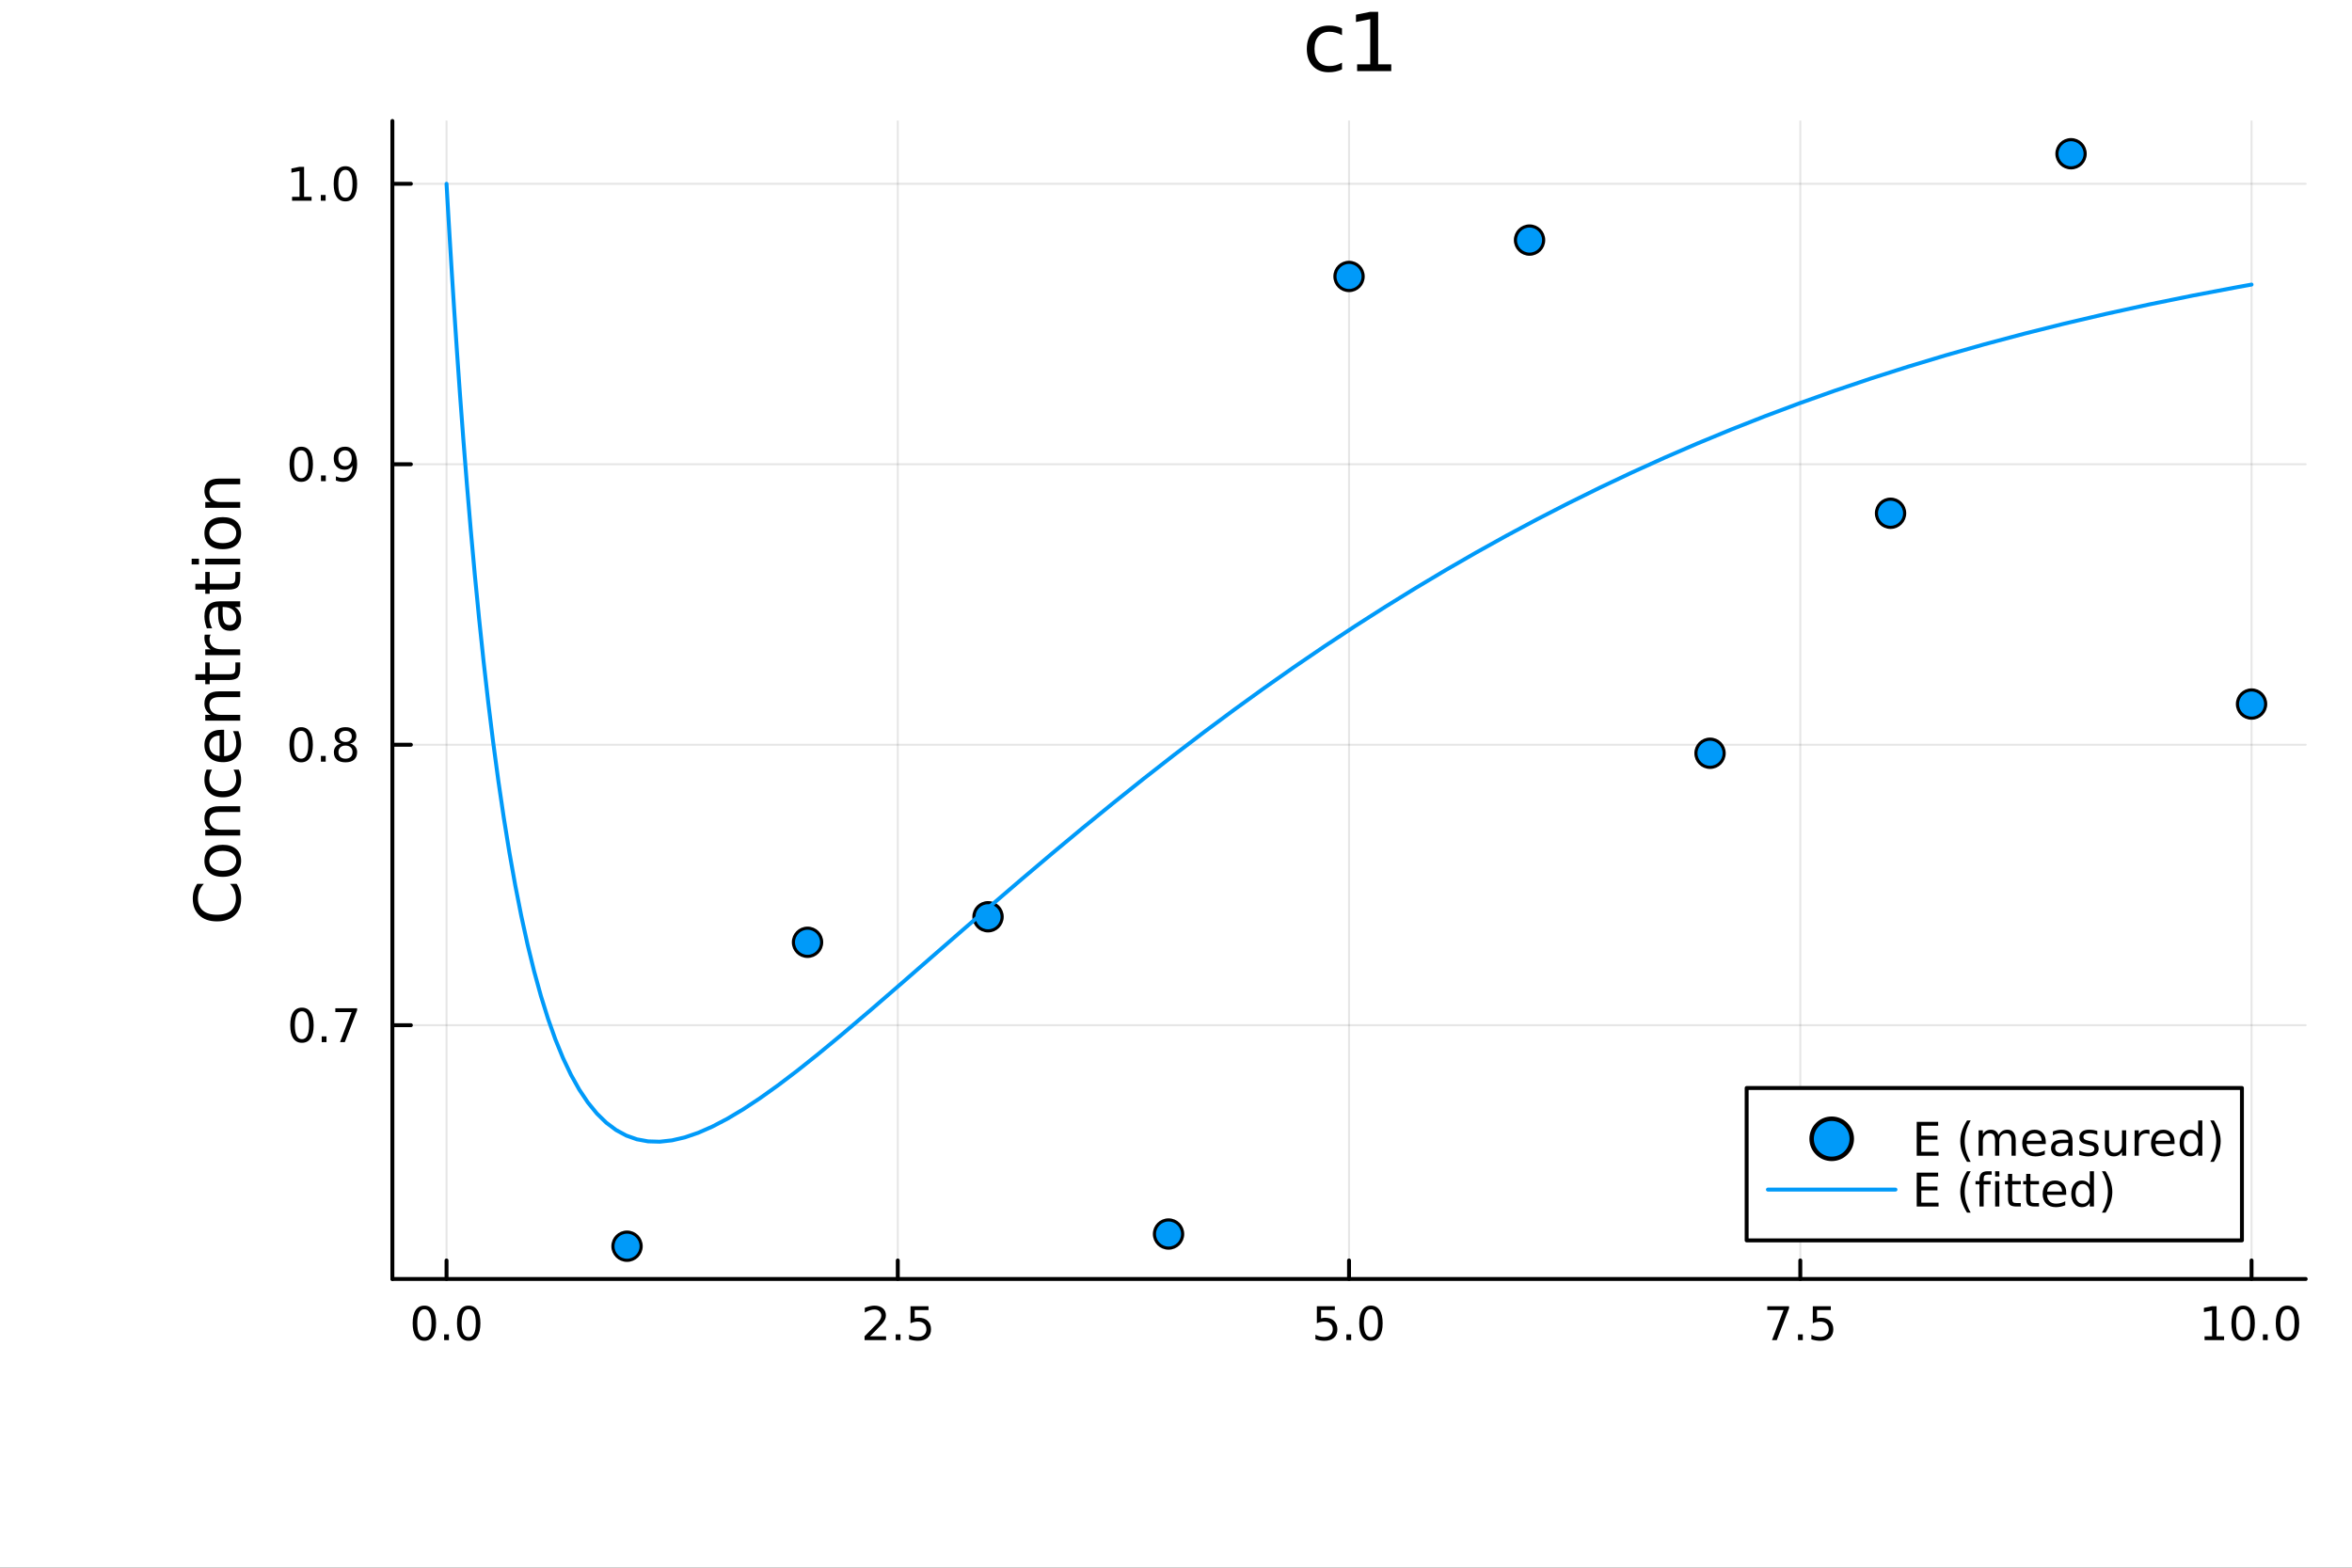 <?xml version="1.0" encoding="utf-8"?>
<svg xmlns="http://www.w3.org/2000/svg" xmlns:xlink="http://www.w3.org/1999/xlink" width="600" height="400" viewBox="0 0 2400 1600">
<rect x="0" y="0" width="2400" height="1600" fill="#333333" stroke="none"/>
<defs>
  <clipPath id="clip410">
    <rect x="0" y="0" width="2400" height="1600"/>
  </clipPath>
</defs>
<path clip-path="url(#clip410)" d="M0 1600 L2400 1600 L2400 0 L0 0  Z" fill="#ffffff" fill-rule="evenodd" fill-opacity="1"/>
<defs>
  <clipPath id="clip411">
    <rect x="480" y="0" width="1681" height="1600"/>
  </clipPath>
</defs>
<path clip-path="url(#clip410)" d="M400.39 1305.35 L2352.76 1305.35 L2352.76 123.472 L400.39 123.472  Z" fill="#ffffff" fill-rule="evenodd" fill-opacity="1"/>
<defs>
  <clipPath id="clip412">
    <rect x="400" y="123" width="1953" height="1183"/>
  </clipPath>
</defs>
<polyline clip-path="url(#clip412)" style="stroke:#000000; stroke-linecap:round; stroke-linejoin:round; stroke-width:2; stroke-opacity:0.1; fill:none" points="455.646,1305.35 455.646,123.472 "/>
<polyline clip-path="url(#clip412)" style="stroke:#000000; stroke-linecap:round; stroke-linejoin:round; stroke-width:2; stroke-opacity:0.1; fill:none" points="916.109,1305.35 916.109,123.472 "/>
<polyline clip-path="url(#clip412)" style="stroke:#000000; stroke-linecap:round; stroke-linejoin:round; stroke-width:2; stroke-opacity:0.1; fill:none" points="1376.57,1305.35 1376.57,123.472 "/>
<polyline clip-path="url(#clip412)" style="stroke:#000000; stroke-linecap:round; stroke-linejoin:round; stroke-width:2; stroke-opacity:0.1; fill:none" points="1837.04,1305.35 1837.04,123.472 "/>
<polyline clip-path="url(#clip412)" style="stroke:#000000; stroke-linecap:round; stroke-linejoin:round; stroke-width:2; stroke-opacity:0.1; fill:none" points="2297.5,1305.35 2297.5,123.472 "/>
<polyline clip-path="url(#clip410)" style="stroke:#000000; stroke-linecap:round; stroke-linejoin:round; stroke-width:4; stroke-opacity:1; fill:none" points="400.39,1305.35 2352.76,1305.35 "/>
<polyline clip-path="url(#clip410)" style="stroke:#000000; stroke-linecap:round; stroke-linejoin:round; stroke-width:4; stroke-opacity:1; fill:none" points="455.646,1305.35 455.646,1286.45 "/>
<polyline clip-path="url(#clip410)" style="stroke:#000000; stroke-linecap:round; stroke-linejoin:round; stroke-width:4; stroke-opacity:1; fill:none" points="916.109,1305.35 916.109,1286.45 "/>
<polyline clip-path="url(#clip410)" style="stroke:#000000; stroke-linecap:round; stroke-linejoin:round; stroke-width:4; stroke-opacity:1; fill:none" points="1376.57,1305.35 1376.57,1286.45 "/>
<polyline clip-path="url(#clip410)" style="stroke:#000000; stroke-linecap:round; stroke-linejoin:round; stroke-width:4; stroke-opacity:1; fill:none" points="1837.04,1305.35 1837.04,1286.45 "/>
<polyline clip-path="url(#clip410)" style="stroke:#000000; stroke-linecap:round; stroke-linejoin:round; stroke-width:4; stroke-opacity:1; fill:none" points="2297.5,1305.35 2297.5,1286.45 "/>
<path clip-path="url(#clip410)" d="M433.03 1336.26 Q429.419 1336.26 427.59 1339.83 Q425.785 1343.37 425.785 1350.5 Q425.785 1357.61 427.59 1361.17 Q429.419 1364.71 433.03 1364.71 Q436.664 1364.71 438.47 1361.17 Q440.298 1357.61 440.298 1350.5 Q440.298 1343.37 438.47 1339.83 Q436.664 1336.26 433.03 1336.26 M433.03 1332.56 Q438.84 1332.56 441.896 1337.17 Q444.974 1341.75 444.974 1350.5 Q444.974 1359.23 441.896 1363.83 Q438.84 1368.42 433.03 1368.42 Q427.22 1368.42 424.141 1363.83 Q421.086 1359.23 421.086 1350.5 Q421.086 1341.75 424.141 1337.17 Q427.22 1332.56 433.03 1332.56 Z" fill="#000000" fill-rule="nonzero" fill-opacity="1" /><path clip-path="url(#clip410)" d="M453.192 1361.87 L458.076 1361.87 L458.076 1367.75 L453.192 1367.75 L453.192 1361.87 Z" fill="#000000" fill-rule="nonzero" fill-opacity="1" /><path clip-path="url(#clip410)" d="M478.261 1336.26 Q474.65 1336.26 472.821 1339.83 Q471.016 1343.37 471.016 1350.5 Q471.016 1357.61 472.821 1361.17 Q474.65 1364.71 478.261 1364.71 Q481.895 1364.71 483.701 1361.17 Q485.53 1357.61 485.53 1350.5 Q485.53 1343.37 483.701 1339.83 Q481.895 1336.26 478.261 1336.26 M478.261 1332.56 Q484.071 1332.56 487.127 1337.17 Q490.206 1341.75 490.206 1350.5 Q490.206 1359.23 487.127 1363.83 Q484.071 1368.42 478.261 1368.42 Q472.451 1368.42 469.372 1363.83 Q466.317 1359.23 466.317 1350.5 Q466.317 1341.75 469.372 1337.17 Q472.451 1332.56 478.261 1332.56 Z" fill="#000000" fill-rule="nonzero" fill-opacity="1" /><path clip-path="url(#clip410)" d="M887.846 1363.81 L904.165 1363.81 L904.165 1367.75 L882.221 1367.75 L882.221 1363.81 Q884.883 1361.06 889.466 1356.43 Q894.072 1351.77 895.253 1350.43 Q897.498 1347.91 898.378 1346.17 Q899.281 1344.41 899.281 1342.72 Q899.281 1339.97 897.336 1338.23 Q895.415 1336.5 892.313 1336.5 Q890.114 1336.5 887.66 1337.26 Q885.23 1338.02 882.452 1339.57 L882.452 1334.85 Q885.276 1333.72 887.73 1333.14 Q890.183 1332.56 892.22 1332.56 Q897.591 1332.56 900.785 1335.25 Q903.98 1337.93 903.98 1342.42 Q903.98 1344.55 903.169 1346.47 Q902.382 1348.37 900.276 1350.96 Q899.697 1351.63 896.595 1354.85 Q893.494 1358.05 887.846 1363.81 Z" fill="#000000" fill-rule="nonzero" fill-opacity="1" /><path clip-path="url(#clip410)" d="M913.98 1361.87 L918.864 1361.87 L918.864 1367.75 L913.98 1367.75 L913.98 1361.87 Z" fill="#000000" fill-rule="nonzero" fill-opacity="1" /><path clip-path="url(#clip410)" d="M929.095 1333.19 L947.452 1333.19 L947.452 1337.12 L933.378 1337.12 L933.378 1345.59 Q934.396 1345.25 935.415 1345.08 Q936.433 1344.9 937.452 1344.9 Q943.239 1344.9 946.618 1348.07 Q949.998 1351.24 949.998 1356.66 Q949.998 1362.24 946.526 1365.34 Q943.054 1368.42 936.734 1368.42 Q934.558 1368.42 932.29 1368.05 Q930.044 1367.68 927.637 1366.94 L927.637 1362.24 Q929.72 1363.37 931.942 1363.93 Q934.165 1364.48 936.642 1364.48 Q940.646 1364.48 942.984 1362.38 Q945.322 1360.27 945.322 1356.66 Q945.322 1353.05 942.984 1350.94 Q940.646 1348.83 936.642 1348.83 Q934.767 1348.83 932.892 1349.25 Q931.04 1349.67 929.095 1350.55 L929.095 1333.19 Z" fill="#000000" fill-rule="nonzero" fill-opacity="1" /><path clip-path="url(#clip410)" d="M1343.74 1333.19 L1362.09 1333.19 L1362.09 1337.12 L1348.02 1337.12 L1348.02 1345.59 Q1349.04 1345.25 1350.06 1345.08 Q1351.08 1344.9 1352.09 1344.9 Q1357.88 1344.9 1361.26 1348.07 Q1364.64 1351.24 1364.64 1356.66 Q1364.64 1362.24 1361.17 1365.34 Q1357.7 1368.42 1351.38 1368.42 Q1349.2 1368.42 1346.93 1368.05 Q1344.69 1367.68 1342.28 1366.94 L1342.28 1362.24 Q1344.36 1363.37 1346.58 1363.93 Q1348.81 1364.48 1351.28 1364.48 Q1355.29 1364.48 1357.63 1362.38 Q1359.96 1360.27 1359.96 1356.66 Q1359.96 1353.05 1357.63 1350.94 Q1355.29 1348.83 1351.28 1348.83 Q1349.41 1348.83 1347.53 1349.25 Q1345.68 1349.67 1343.74 1350.55 L1343.74 1333.19 Z" fill="#000000" fill-rule="nonzero" fill-opacity="1" /><path clip-path="url(#clip410)" d="M1373.85 1361.87 L1378.74 1361.87 L1378.74 1367.75 L1373.85 1367.75 L1373.85 1361.87 Z" fill="#000000" fill-rule="nonzero" fill-opacity="1" /><path clip-path="url(#clip410)" d="M1398.92 1336.26 Q1395.31 1336.26 1393.48 1339.83 Q1391.68 1343.37 1391.68 1350.5 Q1391.68 1357.61 1393.48 1361.17 Q1395.31 1364.71 1398.92 1364.71 Q1402.56 1364.71 1404.36 1361.17 Q1406.19 1357.61 1406.19 1350.5 Q1406.19 1343.37 1404.36 1339.83 Q1402.56 1336.26 1398.92 1336.26 M1398.92 1332.56 Q1404.73 1332.56 1407.79 1337.17 Q1410.87 1341.75 1410.87 1350.5 Q1410.87 1359.23 1407.79 1363.83 Q1404.73 1368.42 1398.92 1368.42 Q1393.11 1368.42 1390.03 1363.83 Q1386.98 1359.23 1386.98 1350.5 Q1386.98 1341.75 1390.03 1337.17 Q1393.11 1332.56 1398.92 1332.56 Z" fill="#000000" fill-rule="nonzero" fill-opacity="1" /><path clip-path="url(#clip410)" d="M1803.36 1333.19 L1825.58 1333.19 L1825.58 1335.18 L1813.03 1367.75 L1808.15 1367.75 L1819.95 1337.12 L1803.36 1337.12 L1803.36 1333.19 Z" fill="#000000" fill-rule="nonzero" fill-opacity="1" /><path clip-path="url(#clip410)" d="M1834.7 1361.87 L1839.58 1361.87 L1839.58 1367.75 L1834.7 1367.75 L1834.7 1361.87 Z" fill="#000000" fill-rule="nonzero" fill-opacity="1" /><path clip-path="url(#clip410)" d="M1849.81 1333.19 L1868.17 1333.19 L1868.17 1337.12 L1854.1 1337.12 L1854.1 1345.59 Q1855.12 1345.25 1856.13 1345.08 Q1857.15 1344.9 1858.17 1344.9 Q1863.96 1344.9 1867.34 1348.07 Q1870.72 1351.24 1870.72 1356.66 Q1870.72 1362.24 1867.24 1365.34 Q1863.77 1368.42 1857.45 1368.42 Q1855.28 1368.42 1853.01 1368.05 Q1850.76 1367.68 1848.36 1366.94 L1848.36 1362.24 Q1850.44 1363.37 1852.66 1363.93 Q1854.88 1364.48 1857.36 1364.48 Q1861.37 1364.48 1863.7 1362.38 Q1866.04 1360.27 1866.04 1356.66 Q1866.04 1353.05 1863.7 1350.94 Q1861.37 1348.83 1857.36 1348.83 Q1855.49 1348.83 1853.61 1349.25 Q1851.76 1349.67 1849.81 1350.55 L1849.81 1333.19 Z" fill="#000000" fill-rule="nonzero" fill-opacity="1" /><path clip-path="url(#clip410)" d="M2249.57 1363.81 L2257.21 1363.81 L2257.21 1337.44 L2248.9 1339.11 L2248.9 1334.85 L2257.16 1333.19 L2261.84 1333.19 L2261.84 1363.81 L2269.48 1363.81 L2269.48 1367.75 L2249.57 1367.75 L2249.57 1363.81 Z" fill="#000000" fill-rule="nonzero" fill-opacity="1" /><path clip-path="url(#clip410)" d="M2288.92 1336.26 Q2285.31 1336.26 2283.48 1339.83 Q2281.68 1343.37 2281.68 1350.5 Q2281.68 1357.61 2283.48 1361.17 Q2285.31 1364.71 2288.92 1364.71 Q2292.56 1364.71 2294.36 1361.17 Q2296.19 1357.61 2296.19 1350.5 Q2296.19 1343.37 2294.36 1339.83 Q2292.56 1336.26 2288.92 1336.26 M2288.92 1332.56 Q2294.73 1332.56 2297.79 1337.17 Q2300.87 1341.75 2300.87 1350.5 Q2300.87 1359.23 2297.79 1363.83 Q2294.73 1368.42 2288.92 1368.42 Q2283.11 1368.42 2280.04 1363.83 Q2276.98 1359.23 2276.98 1350.5 Q2276.98 1341.75 2280.04 1337.17 Q2283.11 1332.56 2288.92 1332.56 Z" fill="#000000" fill-rule="nonzero" fill-opacity="1" /><path clip-path="url(#clip410)" d="M2309.09 1361.87 L2313.97 1361.87 L2313.97 1367.75 L2309.09 1367.75 L2309.09 1361.87 Z" fill="#000000" fill-rule="nonzero" fill-opacity="1" /><path clip-path="url(#clip410)" d="M2334.16 1336.26 Q2330.54 1336.26 2328.72 1339.83 Q2326.91 1343.37 2326.91 1350.5 Q2326.91 1357.61 2328.72 1361.17 Q2330.54 1364.71 2334.16 1364.71 Q2337.79 1364.71 2339.59 1361.17 Q2341.42 1357.61 2341.42 1350.5 Q2341.42 1343.37 2339.59 1339.83 Q2337.79 1336.26 2334.16 1336.26 M2334.16 1332.56 Q2339.97 1332.56 2343.02 1337.17 Q2346.1 1341.75 2346.1 1350.5 Q2346.1 1359.23 2343.02 1363.83 Q2339.97 1368.42 2334.16 1368.42 Q2328.35 1368.42 2325.27 1363.83 Q2322.21 1359.23 2322.21 1350.5 Q2322.21 1341.75 2325.27 1337.17 Q2328.35 1332.56 2334.16 1332.56 Z" fill="#000000" fill-rule="nonzero" fill-opacity="1" /><polyline clip-path="url(#clip412)" style="stroke:#000000; stroke-linecap:round; stroke-linejoin:round; stroke-width:2; stroke-opacity:0.1; fill:none" points="400.39,1046.34 2352.76,1046.34 "/>
<polyline clip-path="url(#clip412)" style="stroke:#000000; stroke-linecap:round; stroke-linejoin:round; stroke-width:2; stroke-opacity:0.1; fill:none" points="400.39,760.083 2352.76,760.083 "/>
<polyline clip-path="url(#clip412)" style="stroke:#000000; stroke-linecap:round; stroke-linejoin:round; stroke-width:2; stroke-opacity:0.1; fill:none" points="400.39,473.831 2352.76,473.831 "/>
<polyline clip-path="url(#clip412)" style="stroke:#000000; stroke-linecap:round; stroke-linejoin:round; stroke-width:2; stroke-opacity:0.1; fill:none" points="400.39,187.578 2352.76,187.578 "/>
<polyline clip-path="url(#clip410)" style="stroke:#000000; stroke-linecap:round; stroke-linejoin:round; stroke-width:4; stroke-opacity:1; fill:none" points="400.39,1305.35 400.39,123.472 "/>
<polyline clip-path="url(#clip410)" style="stroke:#000000; stroke-linecap:round; stroke-linejoin:round; stroke-width:4; stroke-opacity:1; fill:none" points="400.39,1046.34 419.288,1046.34 "/>
<polyline clip-path="url(#clip410)" style="stroke:#000000; stroke-linecap:round; stroke-linejoin:round; stroke-width:4; stroke-opacity:1; fill:none" points="400.39,760.083 419.288,760.083 "/>
<polyline clip-path="url(#clip410)" style="stroke:#000000; stroke-linecap:round; stroke-linejoin:round; stroke-width:4; stroke-opacity:1; fill:none" points="400.39,473.831 419.288,473.831 "/>
<polyline clip-path="url(#clip410)" style="stroke:#000000; stroke-linecap:round; stroke-linejoin:round; stroke-width:4; stroke-opacity:1; fill:none" points="400.39,187.578 419.288,187.578 "/>
<path clip-path="url(#clip410)" d="M308.117 1032.13 Q304.506 1032.13 302.677 1035.7 Q300.872 1039.24 300.872 1046.37 Q300.872 1053.48 302.677 1057.04 Q304.506 1060.58 308.117 1060.58 Q311.751 1060.58 313.557 1057.04 Q315.386 1053.48 315.386 1046.37 Q315.386 1039.24 313.557 1035.7 Q311.751 1032.13 308.117 1032.13 M308.117 1028.43 Q313.927 1028.43 316.983 1033.04 Q320.061 1037.62 320.061 1046.37 Q320.061 1055.1 316.983 1059.7 Q313.927 1064.29 308.117 1064.29 Q302.307 1064.29 299.228 1059.7 Q296.173 1055.1 296.173 1046.37 Q296.173 1037.62 299.228 1033.04 Q302.307 1028.43 308.117 1028.43 Z" fill="#000000" fill-rule="nonzero" fill-opacity="1" /><path clip-path="url(#clip410)" d="M328.279 1057.74 L333.163 1057.74 L333.163 1063.62 L328.279 1063.62 L328.279 1057.74 Z" fill="#000000" fill-rule="nonzero" fill-opacity="1" /><path clip-path="url(#clip410)" d="M342.168 1029.06 L364.39 1029.06 L364.39 1031.05 L351.844 1063.62 L346.959 1063.62 L358.765 1032.99 L342.168 1032.99 L342.168 1029.06 Z" fill="#000000" fill-rule="nonzero" fill-opacity="1" /><path clip-path="url(#clip410)" d="M307.307 745.882 Q303.696 745.882 301.867 749.447 Q300.062 752.988 300.062 760.118 Q300.062 767.224 301.867 770.789 Q303.696 774.331 307.307 774.331 Q310.941 774.331 312.747 770.789 Q314.575 767.224 314.575 760.118 Q314.575 752.988 312.747 749.447 Q310.941 745.882 307.307 745.882 M307.307 742.178 Q313.117 742.178 316.173 746.785 Q319.251 751.368 319.251 760.118 Q319.251 768.845 316.173 773.451 Q313.117 778.034 307.307 778.034 Q301.497 778.034 298.418 773.451 Q295.363 768.845 295.363 760.118 Q295.363 751.368 298.418 746.785 Q301.497 742.178 307.307 742.178 Z" fill="#000000" fill-rule="nonzero" fill-opacity="1" /><path clip-path="url(#clip410)" d="M327.469 771.484 L332.353 771.484 L332.353 777.363 L327.469 777.363 L327.469 771.484 Z" fill="#000000" fill-rule="nonzero" fill-opacity="1" /><path clip-path="url(#clip410)" d="M352.538 760.951 Q349.205 760.951 347.284 762.734 Q345.385 764.516 345.385 767.641 Q345.385 770.766 347.284 772.548 Q349.205 774.331 352.538 774.331 Q355.871 774.331 357.793 772.548 Q359.714 770.743 359.714 767.641 Q359.714 764.516 357.793 762.734 Q355.895 760.951 352.538 760.951 M347.862 758.961 Q344.853 758.22 343.163 756.16 Q341.497 754.099 341.497 751.136 Q341.497 746.993 344.436 744.586 Q347.399 742.178 352.538 742.178 Q357.7 742.178 360.64 744.586 Q363.58 746.993 363.58 751.136 Q363.58 754.099 361.89 756.16 Q360.223 758.22 357.237 758.961 Q360.617 759.748 362.492 762.039 Q364.39 764.331 364.39 767.641 Q364.39 772.664 361.311 775.349 Q358.256 778.034 352.538 778.034 Q346.821 778.034 343.742 775.349 Q340.686 772.664 340.686 767.641 Q340.686 764.331 342.584 762.039 Q344.483 759.748 347.862 758.961 M346.149 751.576 Q346.149 754.261 347.816 755.766 Q349.506 757.271 352.538 757.271 Q355.547 757.271 357.237 755.766 Q358.95 754.261 358.95 751.576 Q358.95 748.891 357.237 747.387 Q355.547 745.882 352.538 745.882 Q349.506 745.882 347.816 747.387 Q346.149 748.891 346.149 751.576 Z" fill="#000000" fill-rule="nonzero" fill-opacity="1" /><path clip-path="url(#clip410)" d="M307.399 459.629 Q303.788 459.629 301.96 463.194 Q300.154 466.736 300.154 473.865 Q300.154 480.972 301.96 484.537 Q303.788 488.078 307.399 488.078 Q311.034 488.078 312.839 484.537 Q314.668 480.972 314.668 473.865 Q314.668 466.736 312.839 463.194 Q311.034 459.629 307.399 459.629 M307.399 455.926 Q313.21 455.926 316.265 460.532 Q319.344 465.115 319.344 473.865 Q319.344 482.592 316.265 487.199 Q313.21 491.782 307.399 491.782 Q301.589 491.782 298.511 487.199 Q295.455 482.592 295.455 473.865 Q295.455 465.115 298.511 460.532 Q301.589 455.926 307.399 455.926 Z" fill="#000000" fill-rule="nonzero" fill-opacity="1" /><path clip-path="url(#clip410)" d="M327.561 485.231 L332.446 485.231 L332.446 491.111 L327.561 491.111 L327.561 485.231 Z" fill="#000000" fill-rule="nonzero" fill-opacity="1" /><path clip-path="url(#clip410)" d="M342.77 490.393 L342.77 486.134 Q344.529 486.967 346.334 487.407 Q348.14 487.847 349.876 487.847 Q354.506 487.847 356.936 484.745 Q359.39 481.62 359.737 475.277 Q358.395 477.268 356.334 478.333 Q354.274 479.398 351.774 479.398 Q346.589 479.398 343.557 476.273 Q340.547 473.125 340.547 467.685 Q340.547 462.361 343.696 459.143 Q346.844 455.926 352.075 455.926 Q358.071 455.926 361.219 460.532 Q364.39 465.115 364.39 473.865 Q364.39 482.037 360.501 486.921 Q356.635 491.782 350.084 491.782 Q348.325 491.782 346.52 491.435 Q344.714 491.087 342.77 490.393 M352.075 475.74 Q355.223 475.74 357.052 473.588 Q358.904 471.435 358.904 467.685 Q358.904 463.958 357.052 461.805 Q355.223 459.629 352.075 459.629 Q348.927 459.629 347.075 461.805 Q345.247 463.958 345.247 467.685 Q345.247 471.435 347.075 473.588 Q348.927 475.74 352.075 475.74 Z" fill="#000000" fill-rule="nonzero" fill-opacity="1" /><path clip-path="url(#clip410)" d="M298.025 200.923 L305.663 200.923 L305.663 174.557 L297.353 176.224 L297.353 171.965 L305.617 170.298 L310.293 170.298 L310.293 200.923 L317.932 200.923 L317.932 204.858 L298.025 204.858 L298.025 200.923 Z" fill="#000000" fill-rule="nonzero" fill-opacity="1" /><path clip-path="url(#clip410)" d="M327.376 198.978 L332.26 198.978 L332.26 204.858 L327.376 204.858 L327.376 198.978 Z" fill="#000000" fill-rule="nonzero" fill-opacity="1" /><path clip-path="url(#clip410)" d="M352.446 173.377 Q348.834 173.377 347.006 176.941 Q345.2 180.483 345.2 187.613 Q345.2 194.719 347.006 198.284 Q348.834 201.826 352.446 201.826 Q356.08 201.826 357.885 198.284 Q359.714 194.719 359.714 187.613 Q359.714 180.483 357.885 176.941 Q356.08 173.377 352.446 173.377 M352.446 169.673 Q358.256 169.673 361.311 174.279 Q364.39 178.863 364.39 187.613 Q364.39 196.339 361.311 200.946 Q358.256 205.529 352.446 205.529 Q346.635 205.529 343.557 200.946 Q340.501 196.339 340.501 187.613 Q340.501 178.863 343.557 174.279 Q346.635 169.673 352.446 169.673 Z" fill="#000000" fill-rule="nonzero" fill-opacity="1" /><path clip-path="url(#clip410)" d="M201.247 902.054 L208.026 902.054 Q205.003 905.3 203.507 908.993 Q202.011 912.653 202.011 916.791 Q202.011 924.939 207.008 929.267 Q211.973 933.596 221.394 933.596 Q230.784 933.596 235.781 929.267 Q240.746 924.939 240.746 916.791 Q240.746 912.653 239.25 908.993 Q237.754 905.3 234.73 902.054 L241.446 902.054 Q243.738 905.428 244.884 909.215 Q246.03 912.971 246.03 917.172 Q246.03 927.962 239.441 934.169 Q232.821 940.375 221.394 940.375 Q209.936 940.375 203.347 934.169 Q196.727 927.962 196.727 917.172 Q196.727 912.907 197.873 909.152 Q198.987 905.364 201.247 902.054 Z" fill="#000000" fill-rule="nonzero" fill-opacity="1" /><path clip-path="url(#clip410)" d="M213.564 878.564 Q213.564 883.275 217.257 886.012 Q220.917 888.75 227.314 888.75 Q233.712 888.75 237.404 886.044 Q241.064 883.307 241.064 878.564 Q241.064 873.886 237.372 871.148 Q233.68 868.411 227.314 868.411 Q220.98 868.411 217.288 871.148 Q213.564 873.886 213.564 878.564 M208.599 878.564 Q208.599 870.926 213.564 866.565 Q218.53 862.205 227.314 862.205 Q236.067 862.205 241.064 866.565 Q246.03 870.926 246.03 878.564 Q246.03 886.235 241.064 890.596 Q236.067 894.924 227.314 894.924 Q218.53 894.924 213.564 890.596 Q208.599 886.235 208.599 878.564 Z" fill="#000000" fill-rule="nonzero" fill-opacity="1" /><path clip-path="url(#clip410)" d="M223.59 822.865 L245.107 822.865 L245.107 828.721 L223.781 828.721 Q218.721 828.721 216.206 830.694 Q213.692 832.668 213.692 836.614 Q213.692 841.357 216.715 844.094 Q219.739 846.831 224.959 846.831 L245.107 846.831 L245.107 852.72 L209.459 852.72 L209.459 846.831 L214.997 846.831 Q211.782 844.731 210.191 841.898 Q208.599 839.033 208.599 835.31 Q208.599 829.167 212.419 826.016 Q216.206 822.865 223.59 822.865 Z" fill="#000000" fill-rule="nonzero" fill-opacity="1" /><path clip-path="url(#clip410)" d="M210.827 785.53 L216.302 785.53 Q214.933 788.012 214.265 790.527 Q213.564 793.009 213.564 795.556 Q213.564 801.253 217.193 804.404 Q220.79 807.555 227.314 807.555 Q233.839 807.555 237.468 804.404 Q241.064 801.253 241.064 795.556 Q241.064 793.009 240.396 790.527 Q239.696 788.012 238.327 785.53 L243.738 785.53 Q244.884 787.98 245.457 790.622 Q246.03 793.232 246.03 796.192 Q246.03 804.245 240.969 808.987 Q235.908 813.73 227.314 813.73 Q218.593 813.73 213.596 808.955 Q208.599 804.149 208.599 795.81 Q208.599 793.105 209.172 790.527 Q209.713 787.949 210.827 785.53 Z" fill="#000000" fill-rule="nonzero" fill-opacity="1" /><path clip-path="url(#clip410)" d="M225.818 744.853 L228.683 744.853 L228.683 771.78 Q234.73 771.398 237.913 768.151 Q241.064 764.873 241.064 759.048 Q241.064 755.675 240.237 752.523 Q239.409 749.341 237.754 746.221 L243.292 746.221 Q244.629 749.372 245.329 752.683 Q246.03 755.993 246.03 759.398 Q246.03 767.928 241.064 772.926 Q236.099 777.891 227.633 777.891 Q218.88 777.891 213.755 773.18 Q208.599 768.438 208.599 760.417 Q208.599 753.224 213.246 749.054 Q217.861 744.853 225.818 744.853 M224.1 750.709 Q219.294 750.773 216.429 753.415 Q213.564 756.025 213.564 760.353 Q213.564 765.255 216.334 768.215 Q219.103 771.143 224.132 771.589 L224.1 750.709 Z" fill="#000000" fill-rule="nonzero" fill-opacity="1" /><path clip-path="url(#clip410)" d="M223.59 705.608 L245.107 705.608 L245.107 711.465 L223.781 711.465 Q218.721 711.465 216.206 713.438 Q213.692 715.411 213.692 719.358 Q213.692 724.101 216.715 726.838 Q219.739 729.575 224.959 729.575 L245.107 729.575 L245.107 735.463 L209.459 735.463 L209.459 729.575 L214.997 729.575 Q211.782 727.474 210.191 724.642 Q208.599 721.777 208.599 718.053 Q208.599 711.91 212.419 708.759 Q216.206 705.608 223.59 705.608 Z" fill="#000000" fill-rule="nonzero" fill-opacity="1" /><path clip-path="url(#clip410)" d="M199.337 688.134 L209.459 688.134 L209.459 676.071 L214.01 676.071 L214.01 688.134 L233.362 688.134 Q237.722 688.134 238.964 686.957 Q240.205 685.747 240.205 682.087 L240.205 676.071 L245.107 676.071 L245.107 682.087 Q245.107 688.866 242.592 691.445 Q240.046 694.023 233.362 694.023 L214.01 694.023 L214.01 698.319 L209.459 698.319 L209.459 694.023 L199.337 694.023 L199.337 688.134 Z" fill="#000000" fill-rule="nonzero" fill-opacity="1" /><path clip-path="url(#clip410)" d="M214.933 647.712 Q214.36 648.699 214.106 649.876 Q213.819 651.022 213.819 652.423 Q213.819 657.388 217.066 660.062 Q220.28 662.703 226.328 662.703 L245.107 662.703 L245.107 668.592 L209.459 668.592 L209.459 662.703 L214.997 662.703 Q211.75 660.857 210.191 657.897 Q208.599 654.937 208.599 650.704 Q208.599 650.099 208.695 649.367 Q208.758 648.635 208.917 647.744 L214.933 647.712 Z" fill="#000000" fill-rule="nonzero" fill-opacity="1" /><path clip-path="url(#clip410)" d="M227.187 625.368 Q227.187 632.466 228.81 635.204 Q230.434 637.941 234.348 637.941 Q237.468 637.941 239.314 635.904 Q241.128 633.835 241.128 630.302 Q241.128 625.432 237.69 622.504 Q234.221 619.544 228.492 619.544 L227.187 619.544 L227.187 625.368 M224.768 613.687 L245.107 613.687 L245.107 619.544 L239.696 619.544 Q242.942 621.549 244.502 624.541 Q246.03 627.533 246.03 631.862 Q246.03 637.336 242.974 640.583 Q239.887 643.797 234.73 643.797 Q228.715 643.797 225.659 639.787 Q222.604 635.745 222.604 627.756 L222.604 619.544 L222.031 619.544 Q217.989 619.544 215.792 622.217 Q213.564 624.859 213.564 629.665 Q213.564 632.721 214.296 635.617 Q215.029 638.514 216.493 641.187 L211.082 641.187 Q209.841 637.973 209.236 634.949 Q208.599 631.925 208.599 629.061 Q208.599 621.326 212.61 617.507 Q216.62 613.687 224.768 613.687 Z" fill="#000000" fill-rule="nonzero" fill-opacity="1" /><path clip-path="url(#clip410)" d="M199.337 595.832 L209.459 595.832 L209.459 583.769 L214.01 583.769 L214.01 595.832 L233.362 595.832 Q237.722 595.832 238.964 594.654 Q240.205 593.444 240.205 589.784 L240.205 583.769 L245.107 583.769 L245.107 589.784 Q245.107 596.564 242.592 599.142 Q240.046 601.72 233.362 601.72 L214.01 601.72 L214.01 606.017 L209.459 606.017 L209.459 601.72 L199.337 601.72 L199.337 595.832 Z" fill="#000000" fill-rule="nonzero" fill-opacity="1" /><path clip-path="url(#clip410)" d="M209.459 576.066 L209.459 570.21 L245.107 570.21 L245.107 576.066 L209.459 576.066 M195.581 576.066 L195.581 570.21 L202.997 570.21 L202.997 576.066 L195.581 576.066 Z" fill="#000000" fill-rule="nonzero" fill-opacity="1" /><path clip-path="url(#clip410)" d="M213.564 544.142 Q213.564 548.853 217.257 551.59 Q220.917 554.327 227.314 554.327 Q233.712 554.327 237.404 551.622 Q241.064 548.885 241.064 544.142 Q241.064 539.463 237.372 536.726 Q233.68 533.989 227.314 533.989 Q220.98 533.989 217.288 536.726 Q213.564 539.463 213.564 544.142 M208.599 544.142 Q208.599 536.503 213.564 532.143 Q218.53 527.782 227.314 527.782 Q236.067 527.782 241.064 532.143 Q246.03 536.503 246.03 544.142 Q246.03 551.813 241.064 556.173 Q236.067 560.502 227.314 560.502 Q218.53 560.502 213.564 556.173 Q208.599 551.813 208.599 544.142 Z" fill="#000000" fill-rule="nonzero" fill-opacity="1" /><path clip-path="url(#clip410)" d="M223.59 488.442 L245.107 488.442 L245.107 494.299 L223.781 494.299 Q218.721 494.299 216.206 496.272 Q213.692 498.245 213.692 502.192 Q213.692 506.935 216.715 509.672 Q219.739 512.409 224.959 512.409 L245.107 512.409 L245.107 518.297 L209.459 518.297 L209.459 512.409 L214.997 512.409 Q211.782 510.308 210.191 507.476 Q208.599 504.611 208.599 500.887 Q208.599 494.744 212.419 491.593 Q216.206 488.442 223.59 488.442 Z" fill="#000000" fill-rule="nonzero" fill-opacity="1" /><path clip-path="url(#clip410)" d="M1369.38 28.948 L1369.38 35.915 Q1366.22 34.173 1363.02 33.323 Q1359.86 32.431 1356.62 32.431 Q1349.37 32.431 1345.36 37.05 Q1341.35 41.627 1341.35 49.931 Q1341.35 58.236 1345.36 62.854 Q1349.37 67.431 1356.62 67.431 Q1359.86 67.431 1363.02 66.581 Q1366.22 65.689 1369.38 63.948 L1369.38 70.834 Q1366.26 72.292 1362.9 73.022 Q1359.58 73.751 1355.81 73.751 Q1345.56 73.751 1339.53 67.31 Q1333.49 60.869 1333.49 49.931 Q1333.49 38.832 1339.57 32.472 Q1345.68 26.112 1356.3 26.112 Q1359.74 26.112 1363.02 26.841 Q1366.3 27.53 1369.38 28.948 Z" fill="#000000" fill-rule="nonzero" fill-opacity="1" /><path clip-path="url(#clip410)" d="M1384.82 65.689 L1398.18 65.689 L1398.18 19.55 L1383.64 22.466 L1383.64 15.013 L1398.1 12.096 L1406.29 12.096 L1406.29 65.689 L1419.65 65.689 L1419.65 72.576 L1384.82 72.576 L1384.82 65.689 Z" fill="#000000" fill-rule="nonzero" fill-opacity="1" /><circle clip-path="url(#clip412)" cx="639.831" cy="1271.9" r="14.4" fill="#009af9" fill-rule="evenodd" fill-opacity="1" stroke="#000000" stroke-opacity="1" stroke-width="3.2"/>
<circle clip-path="url(#clip412)" cx="824.017" cy="961.701" r="14.4" fill="#009af9" fill-rule="evenodd" fill-opacity="1" stroke="#000000" stroke-opacity="1" stroke-width="3.2"/>
<circle clip-path="url(#clip412)" cx="1008.2" cy="935.659" r="14.4" fill="#009af9" fill-rule="evenodd" fill-opacity="1" stroke="#000000" stroke-opacity="1" stroke-width="3.2"/>
<circle clip-path="url(#clip412)" cx="1192.39" cy="1259.46" r="14.4" fill="#009af9" fill-rule="evenodd" fill-opacity="1" stroke="#000000" stroke-opacity="1" stroke-width="3.2"/>
<circle clip-path="url(#clip412)" cx="1376.57" cy="282.148" r="14.4" fill="#009af9" fill-rule="evenodd" fill-opacity="1" stroke="#000000" stroke-opacity="1" stroke-width="3.2"/>
<circle clip-path="url(#clip412)" cx="1560.76" cy="245.037" r="14.4" fill="#009af9" fill-rule="evenodd" fill-opacity="1" stroke="#000000" stroke-opacity="1" stroke-width="3.2"/>
<circle clip-path="url(#clip412)" cx="1744.94" cy="768.775" r="14.4" fill="#009af9" fill-rule="evenodd" fill-opacity="1" stroke="#000000" stroke-opacity="1" stroke-width="3.2"/>
<circle clip-path="url(#clip412)" cx="1929.13" cy="523.834" r="14.4" fill="#009af9" fill-rule="evenodd" fill-opacity="1" stroke="#000000" stroke-opacity="1" stroke-width="3.2"/>
<circle clip-path="url(#clip412)" cx="2113.31" cy="156.921" r="14.4" fill="#009af9" fill-rule="evenodd" fill-opacity="1" stroke="#000000" stroke-opacity="1" stroke-width="3.2"/>
<circle clip-path="url(#clip412)" cx="2297.5" cy="718.562" r="14.4" fill="#009af9" fill-rule="evenodd" fill-opacity="1" stroke="#000000" stroke-opacity="1" stroke-width="3.2"/>
<polyline clip-path="url(#clip412)" style="stroke:#009af9; stroke-linecap:round; stroke-linejoin:round; stroke-width:4; stroke-opacity:1; fill:none" points="455.646,187.578 457.207,214.758 458.916,243.65 461.091,279.167 463.532,317.404 466.335,359.314 469.418,403.083 472.799,448.441 476.441,494.419 480.341,540.553 484.481,586.272 488.856,631.203 493.457,675.004 498.28,717.426 503.324,758.269 508.588,797.383 514.076,834.656 519.789,870.008 525.733,903.379 531.915,934.732 538.343,964.044 545.024,991.303 551.97,1016.51 559.191,1039.66 566.7,1060.78 574.51,1079.87 582.636,1096.97 591.095,1112.08 599.905,1125.25 609.083,1136.49 618.651,1145.83 628.631,1153.31 639.049,1158.96 649.931,1162.81 661.307,1164.89 673.211,1165.23 685.679,1163.87 698.755,1160.83 712.488,1156.13 726.935,1149.79 742.166,1141.82 758.269,1132.21 775.355,1120.93 793.58,1107.93 813.177,1093.06 834.541,1076.06 858.537,1056.25 889.374,1030.04 920.211,1003.36 951.048,976.47 981.885,949.589 1012.72,922.866 1043.56,896.416 1074.4,870.326 1105.23,844.665 1136.07,819.487 1166.91,794.832 1197.75,770.734 1228.58,747.221 1259.42,724.313 1290.26,702.025 1321.09,680.37 1351.93,659.357 1382.77,638.991 1413.61,619.274 1444.44,600.207 1475.28,581.788 1506.25,563.935 1537.42,546.62 1568.85,529.808 1600.61,513.476 1632.75,497.607 1665.32,482.188 1698.36,467.209 1731.93,452.663 1766.06,438.544 1800.81,424.85 1836.21,411.576 1872.31,398.722 1909.16,386.285 1946.81,374.265 1985.31,362.659 2024.71,351.468 2065.08,340.689 2106.46,330.322 2148.94,320.365 2192.58,310.816 2237.46,301.672 2283.66,292.932 2297.5,290.441 "/>
<path clip-path="url(#clip410)" d="M1782.3 1265.95 L2287.68 1265.95 L2287.68 1110.43 L1782.3 1110.43  Z" fill="#ffffff" fill-rule="evenodd" fill-opacity="1"/>
<polyline clip-path="url(#clip410)" style="stroke:#000000; stroke-linecap:round; stroke-linejoin:round; stroke-width:4; stroke-opacity:1; fill:none" points="1782.3,1265.95 2287.68,1265.95 2287.68,1110.43 1782.3,1110.43 1782.3,1265.95 "/>
<circle clip-path="url(#clip410)" cx="1869.08" cy="1162.27" r="20.48" fill="#009af9" fill-rule="evenodd" fill-opacity="1" stroke="#000000" stroke-opacity="1" stroke-width="4.551"/>
<path clip-path="url(#clip410)" d="M1955.85 1144.99 L1977.7 1144.99 L1977.7 1148.92 L1960.52 1148.92 L1960.52 1159.16 L1976.98 1159.16 L1976.98 1163.09 L1960.52 1163.09 L1960.52 1175.61 L1978.12 1175.61 L1978.12 1179.55 L1955.85 1179.55 L1955.85 1144.99 Z" fill="#000000" fill-rule="nonzero" fill-opacity="1" /><path clip-path="url(#clip410)" d="M2010.92 1143.58 Q2007.81 1148.9 2006.31 1154.11 Q2004.8 1159.32 2004.8 1164.67 Q2004.8 1170.01 2006.31 1175.27 Q2007.84 1180.5 2010.92 1185.8 L2007.21 1185.8 Q2003.74 1180.36 2002 1175.11 Q2000.29 1169.85 2000.29 1164.67 Q2000.29 1159.5 2002 1154.27 Q2003.72 1149.04 2007.21 1143.58 L2010.92 1143.58 Z" fill="#000000" fill-rule="nonzero" fill-opacity="1" /><path clip-path="url(#clip410)" d="M2039.36 1158.6 Q2040.96 1155.73 2043.18 1154.36 Q2045.41 1153 2048.42 1153 Q2052.47 1153 2054.67 1155.85 Q2056.86 1158.67 2056.86 1163.9 L2056.86 1179.55 L2052.58 1179.55 L2052.58 1164.04 Q2052.58 1160.31 2051.26 1158.51 Q2049.94 1156.7 2047.24 1156.7 Q2043.93 1156.7 2042 1158.9 Q2040.08 1161.1 2040.08 1164.9 L2040.08 1179.55 L2035.8 1179.55 L2035.8 1164.04 Q2035.8 1160.29 2034.48 1158.51 Q2033.16 1156.7 2030.41 1156.7 Q2027.14 1156.7 2025.22 1158.92 Q2023.3 1161.12 2023.3 1164.9 L2023.3 1179.55 L2019.02 1179.55 L2019.02 1153.62 L2023.3 1153.62 L2023.3 1157.65 Q2024.76 1155.27 2026.8 1154.13 Q2028.83 1153 2031.63 1153 Q2034.46 1153 2036.43 1154.43 Q2038.42 1155.87 2039.36 1158.6 Z" fill="#000000" fill-rule="nonzero" fill-opacity="1" /><path clip-path="url(#clip410)" d="M2087.54 1165.52 L2087.54 1167.61 L2067.95 1167.61 Q2068.23 1172 2070.59 1174.32 Q2072.98 1176.61 2077.21 1176.61 Q2079.67 1176.61 2081.96 1176.01 Q2084.27 1175.41 2086.54 1174.2 L2086.54 1178.23 Q2084.25 1179.2 2081.84 1179.71 Q2079.43 1180.22 2076.96 1180.22 Q2070.75 1180.22 2067.12 1176.61 Q2063.51 1173 2063.51 1166.84 Q2063.51 1160.48 2066.93 1156.75 Q2070.38 1153 2076.22 1153 Q2081.45 1153 2084.48 1156.38 Q2087.54 1159.74 2087.54 1165.52 M2083.28 1164.27 Q2083.23 1160.78 2081.31 1158.69 Q2079.41 1156.61 2076.26 1156.61 Q2072.7 1156.61 2070.55 1158.62 Q2068.42 1160.64 2068.09 1164.3 L2083.28 1164.27 Z" fill="#000000" fill-rule="nonzero" fill-opacity="1" /><path clip-path="url(#clip410)" d="M2106.31 1166.52 Q2101.15 1166.52 2099.16 1167.7 Q2097.17 1168.88 2097.17 1171.73 Q2097.17 1173.99 2098.65 1175.34 Q2100.15 1176.66 2102.72 1176.66 Q2106.26 1176.66 2108.39 1174.16 Q2110.55 1171.63 2110.55 1167.47 L2110.55 1166.52 L2106.31 1166.52 M2114.8 1164.76 L2114.8 1179.55 L2110.55 1179.55 L2110.55 1175.61 Q2109.09 1177.98 2106.91 1179.11 Q2104.73 1180.22 2101.59 1180.22 Q2097.61 1180.22 2095.24 1178 Q2092.91 1175.75 2092.91 1172 Q2092.91 1167.63 2095.82 1165.41 Q2098.76 1163.18 2104.57 1163.18 L2110.55 1163.18 L2110.55 1162.77 Q2110.55 1159.83 2108.6 1158.23 Q2106.68 1156.61 2103.18 1156.61 Q2100.96 1156.61 2098.86 1157.14 Q2096.75 1157.67 2094.8 1158.74 L2094.8 1154.8 Q2097.14 1153.9 2099.34 1153.46 Q2101.54 1153 2103.62 1153 Q2109.25 1153 2112.03 1155.92 Q2114.8 1158.83 2114.8 1164.76 Z" fill="#000000" fill-rule="nonzero" fill-opacity="1" /><path clip-path="url(#clip410)" d="M2140.11 1154.39 L2140.11 1158.42 Q2138.3 1157.49 2136.36 1157.03 Q2134.41 1156.56 2132.33 1156.56 Q2129.16 1156.56 2127.56 1157.54 Q2125.98 1158.51 2125.98 1160.45 Q2125.98 1161.93 2127.12 1162.79 Q2128.25 1163.62 2131.68 1164.39 L2133.14 1164.71 Q2137.67 1165.68 2139.57 1167.47 Q2141.49 1169.23 2141.49 1172.4 Q2141.49 1176.01 2138.62 1178.11 Q2135.78 1180.22 2130.78 1180.22 Q2128.69 1180.22 2126.42 1179.8 Q2124.18 1179.41 2121.68 1178.6 L2121.68 1174.2 Q2124.04 1175.43 2126.33 1176.05 Q2128.62 1176.66 2130.87 1176.66 Q2133.88 1176.66 2135.5 1175.64 Q2137.12 1174.6 2137.12 1172.72 Q2137.12 1170.98 2135.94 1170.06 Q2134.78 1169.13 2130.82 1168.28 L2129.34 1167.93 Q2125.38 1167.1 2123.62 1165.38 Q2121.86 1163.65 2121.86 1160.64 Q2121.86 1156.98 2124.46 1154.99 Q2127.05 1153 2131.82 1153 Q2134.18 1153 2136.26 1153.35 Q2138.35 1153.69 2140.11 1154.39 Z" fill="#000000" fill-rule="nonzero" fill-opacity="1" /><path clip-path="url(#clip410)" d="M2147.84 1169.32 L2147.84 1153.62 L2152.1 1153.62 L2152.1 1169.16 Q2152.1 1172.84 2153.53 1174.69 Q2154.97 1176.52 2157.84 1176.52 Q2161.29 1176.52 2163.28 1174.32 Q2165.29 1172.12 2165.29 1168.32 L2165.29 1153.62 L2169.55 1153.62 L2169.55 1179.55 L2165.29 1179.55 L2165.29 1175.57 Q2163.74 1177.93 2161.68 1179.09 Q2159.64 1180.22 2156.93 1180.22 Q2152.47 1180.22 2150.15 1177.44 Q2147.84 1174.67 2147.84 1169.32 M2158.55 1153 L2158.55 1153 Z" fill="#000000" fill-rule="nonzero" fill-opacity="1" /><path clip-path="url(#clip410)" d="M2193.35 1157.61 Q2192.63 1157.19 2191.77 1157 Q2190.94 1156.8 2189.92 1156.8 Q2186.31 1156.8 2184.36 1159.16 Q2182.44 1161.49 2182.44 1165.89 L2182.44 1179.55 L2178.16 1179.55 L2178.16 1153.62 L2182.44 1153.62 L2182.44 1157.65 Q2183.79 1155.29 2185.94 1154.16 Q2188.09 1153 2191.17 1153 Q2191.61 1153 2192.14 1153.07 Q2192.67 1153.11 2193.32 1153.23 L2193.35 1157.61 Z" fill="#000000" fill-rule="nonzero" fill-opacity="1" /><path clip-path="url(#clip410)" d="M2218.95 1165.52 L2218.95 1167.61 L2199.36 1167.61 Q2199.64 1172 2202 1174.32 Q2204.39 1176.61 2208.62 1176.61 Q2211.08 1176.61 2213.37 1176.01 Q2215.68 1175.41 2217.95 1174.2 L2217.95 1178.23 Q2215.66 1179.2 2213.25 1179.71 Q2210.85 1180.22 2208.37 1180.22 Q2202.16 1180.22 2198.53 1176.61 Q2194.92 1173 2194.92 1166.84 Q2194.92 1160.48 2198.35 1156.75 Q2201.79 1153 2207.63 1153 Q2212.86 1153 2215.89 1156.38 Q2218.95 1159.74 2218.95 1165.52 M2214.69 1164.27 Q2214.64 1160.78 2212.72 1158.69 Q2210.82 1156.61 2207.67 1156.61 Q2204.11 1156.61 2201.96 1158.62 Q2199.83 1160.64 2199.5 1164.3 L2214.69 1164.27 Z" fill="#000000" fill-rule="nonzero" fill-opacity="1" /><path clip-path="url(#clip410)" d="M2243 1157.56 L2243 1143.53 L2247.26 1143.53 L2247.26 1179.55 L2243 1179.55 L2243 1175.66 Q2241.66 1177.98 2239.6 1179.11 Q2237.56 1180.22 2234.69 1180.22 Q2229.99 1180.22 2227.03 1176.47 Q2224.09 1172.72 2224.09 1166.61 Q2224.09 1160.5 2227.03 1156.75 Q2229.99 1153 2234.69 1153 Q2237.56 1153 2239.6 1154.13 Q2241.66 1155.24 2243 1157.56 M2228.48 1166.61 Q2228.48 1171.31 2230.41 1173.99 Q2232.35 1176.66 2235.73 1176.66 Q2239.11 1176.66 2241.05 1173.99 Q2243 1171.31 2243 1166.61 Q2243 1161.91 2241.05 1159.25 Q2239.11 1156.56 2235.73 1156.56 Q2232.35 1156.56 2230.41 1159.25 Q2228.48 1161.91 2228.48 1166.61 Z" fill="#000000" fill-rule="nonzero" fill-opacity="1" /><path clip-path="url(#clip410)" d="M2255.36 1143.58 L2259.06 1143.58 Q2262.54 1149.04 2264.25 1154.27 Q2265.98 1159.5 2265.98 1164.67 Q2265.98 1169.85 2264.25 1175.11 Q2262.54 1180.36 2259.06 1185.8 L2255.36 1185.8 Q2258.44 1180.5 2259.94 1175.27 Q2261.47 1170.01 2261.47 1164.67 Q2261.47 1159.32 2259.94 1154.11 Q2258.44 1148.9 2255.36 1143.58 Z" fill="#000000" fill-rule="nonzero" fill-opacity="1" /><polyline clip-path="url(#clip410)" style="stroke:#009af9; stroke-linecap:round; stroke-linejoin:round; stroke-width:4; stroke-opacity:1; fill:none" points="1804,1214.11 1934.15,1214.11 "/>
<path clip-path="url(#clip410)" d="M1955.85 1196.83 L1977.7 1196.83 L1977.7 1200.76 L1960.52 1200.76 L1960.52 1211 L1976.98 1211 L1976.98 1214.93 L1960.52 1214.93 L1960.52 1227.45 L1978.12 1227.45 L1978.12 1231.39 L1955.85 1231.39 L1955.85 1196.83 Z" fill="#000000" fill-rule="nonzero" fill-opacity="1" /><path clip-path="url(#clip410)" d="M2010.92 1195.42 Q2007.81 1200.74 2006.31 1205.95 Q2004.8 1211.16 2004.8 1216.51 Q2004.8 1221.85 2006.31 1227.11 Q2007.84 1232.34 2010.92 1237.64 L2007.21 1237.64 Q2003.74 1232.2 2002 1226.95 Q2000.29 1221.69 2000.29 1216.51 Q2000.29 1211.34 2002 1206.11 Q2003.72 1200.88 2007.21 1195.42 L2010.92 1195.42 Z" fill="#000000" fill-rule="nonzero" fill-opacity="1" /><path clip-path="url(#clip410)" d="M2032.3 1195.37 L2032.3 1198.91 L2028.23 1198.91 Q2025.94 1198.91 2025.04 1199.84 Q2024.16 1200.76 2024.16 1203.17 L2024.16 1205.46 L2031.17 1205.46 L2031.17 1208.77 L2024.16 1208.77 L2024.16 1231.39 L2019.87 1231.39 L2019.87 1208.77 L2015.8 1208.77 L2015.8 1205.46 L2019.87 1205.46 L2019.87 1203.66 Q2019.87 1199.33 2021.89 1197.36 Q2023.9 1195.37 2028.28 1195.37 L2032.3 1195.37 Z" fill="#000000" fill-rule="nonzero" fill-opacity="1" /><path clip-path="url(#clip410)" d="M2035.87 1205.46 L2040.13 1205.46 L2040.13 1231.39 L2035.87 1231.39 L2035.87 1205.46 M2035.87 1195.37 L2040.13 1195.37 L2040.13 1200.76 L2035.87 1200.76 L2035.87 1195.37 Z" fill="#000000" fill-rule="nonzero" fill-opacity="1" /><path clip-path="url(#clip410)" d="M2053.25 1198.1 L2053.25 1205.46 L2062.03 1205.46 L2062.03 1208.77 L2053.25 1208.77 L2053.25 1222.85 Q2053.25 1226.02 2054.11 1226.92 Q2054.99 1227.82 2057.65 1227.82 L2062.03 1227.82 L2062.03 1231.39 L2057.65 1231.39 Q2052.72 1231.39 2050.85 1229.56 Q2048.97 1227.71 2048.97 1222.85 L2048.97 1208.77 L2045.85 1208.77 L2045.85 1205.46 L2048.97 1205.46 L2048.97 1198.1 L2053.25 1198.1 Z" fill="#000000" fill-rule="nonzero" fill-opacity="1" /><path clip-path="url(#clip410)" d="M2071.84 1198.1 L2071.84 1205.46 L2080.61 1205.46 L2080.61 1208.77 L2071.84 1208.77 L2071.84 1222.85 Q2071.84 1226.02 2072.7 1226.92 Q2073.58 1227.82 2076.24 1227.82 L2080.61 1227.82 L2080.61 1231.39 L2076.24 1231.39 Q2071.31 1231.39 2069.43 1229.56 Q2067.56 1227.71 2067.56 1222.85 L2067.56 1208.77 L2064.43 1208.77 L2064.43 1205.46 L2067.56 1205.46 L2067.56 1198.1 L2071.84 1198.1 Z" fill="#000000" fill-rule="nonzero" fill-opacity="1" /><path clip-path="url(#clip410)" d="M2108.39 1217.36 L2108.39 1219.45 L2088.81 1219.45 Q2089.09 1223.84 2091.45 1226.16 Q2093.83 1228.45 2098.07 1228.45 Q2100.52 1228.45 2102.81 1227.85 Q2105.13 1227.25 2107.4 1226.04 L2107.4 1230.07 Q2105.11 1231.04 2102.7 1231.55 Q2100.29 1232.06 2097.81 1232.06 Q2091.61 1232.06 2087.98 1228.45 Q2084.36 1224.84 2084.36 1218.68 Q2084.36 1212.32 2087.79 1208.59 Q2091.24 1204.84 2097.07 1204.84 Q2102.3 1204.84 2105.34 1208.22 Q2108.39 1211.58 2108.39 1217.36 M2104.13 1216.11 Q2104.09 1212.62 2102.17 1210.53 Q2100.27 1208.45 2097.12 1208.45 Q2093.55 1208.45 2091.4 1210.46 Q2089.27 1212.48 2088.95 1216.14 L2104.13 1216.11 Z" fill="#000000" fill-rule="nonzero" fill-opacity="1" /><path clip-path="url(#clip410)" d="M2132.44 1209.4 L2132.44 1195.37 L2136.7 1195.37 L2136.7 1231.39 L2132.44 1231.39 L2132.44 1227.5 Q2131.1 1229.82 2129.04 1230.95 Q2127 1232.06 2124.13 1232.06 Q2119.43 1232.06 2116.47 1228.31 Q2113.53 1224.56 2113.53 1218.45 Q2113.53 1212.34 2116.47 1208.59 Q2119.43 1204.84 2124.13 1204.84 Q2127 1204.84 2129.04 1205.97 Q2131.1 1207.08 2132.44 1209.4 M2117.93 1218.45 Q2117.93 1223.15 2119.85 1225.83 Q2121.8 1228.5 2125.17 1228.5 Q2128.55 1228.5 2130.5 1225.83 Q2132.44 1223.15 2132.44 1218.45 Q2132.44 1213.75 2130.5 1211.09 Q2128.55 1208.4 2125.17 1208.4 Q2121.8 1208.4 2119.85 1211.09 Q2117.93 1213.75 2117.93 1218.45 Z" fill="#000000" fill-rule="nonzero" fill-opacity="1" /><path clip-path="url(#clip410)" d="M2144.8 1195.42 L2148.51 1195.42 Q2151.98 1200.88 2153.69 1206.11 Q2155.43 1211.34 2155.43 1216.51 Q2155.43 1221.69 2153.69 1226.95 Q2151.98 1232.2 2148.51 1237.64 L2144.8 1237.64 Q2147.88 1232.34 2149.39 1227.11 Q2150.92 1221.85 2150.92 1216.51 Q2150.92 1211.16 2149.39 1205.95 Q2147.88 1200.74 2144.8 1195.42 Z" fill="#000000" fill-rule="nonzero" fill-opacity="1" /></svg>
